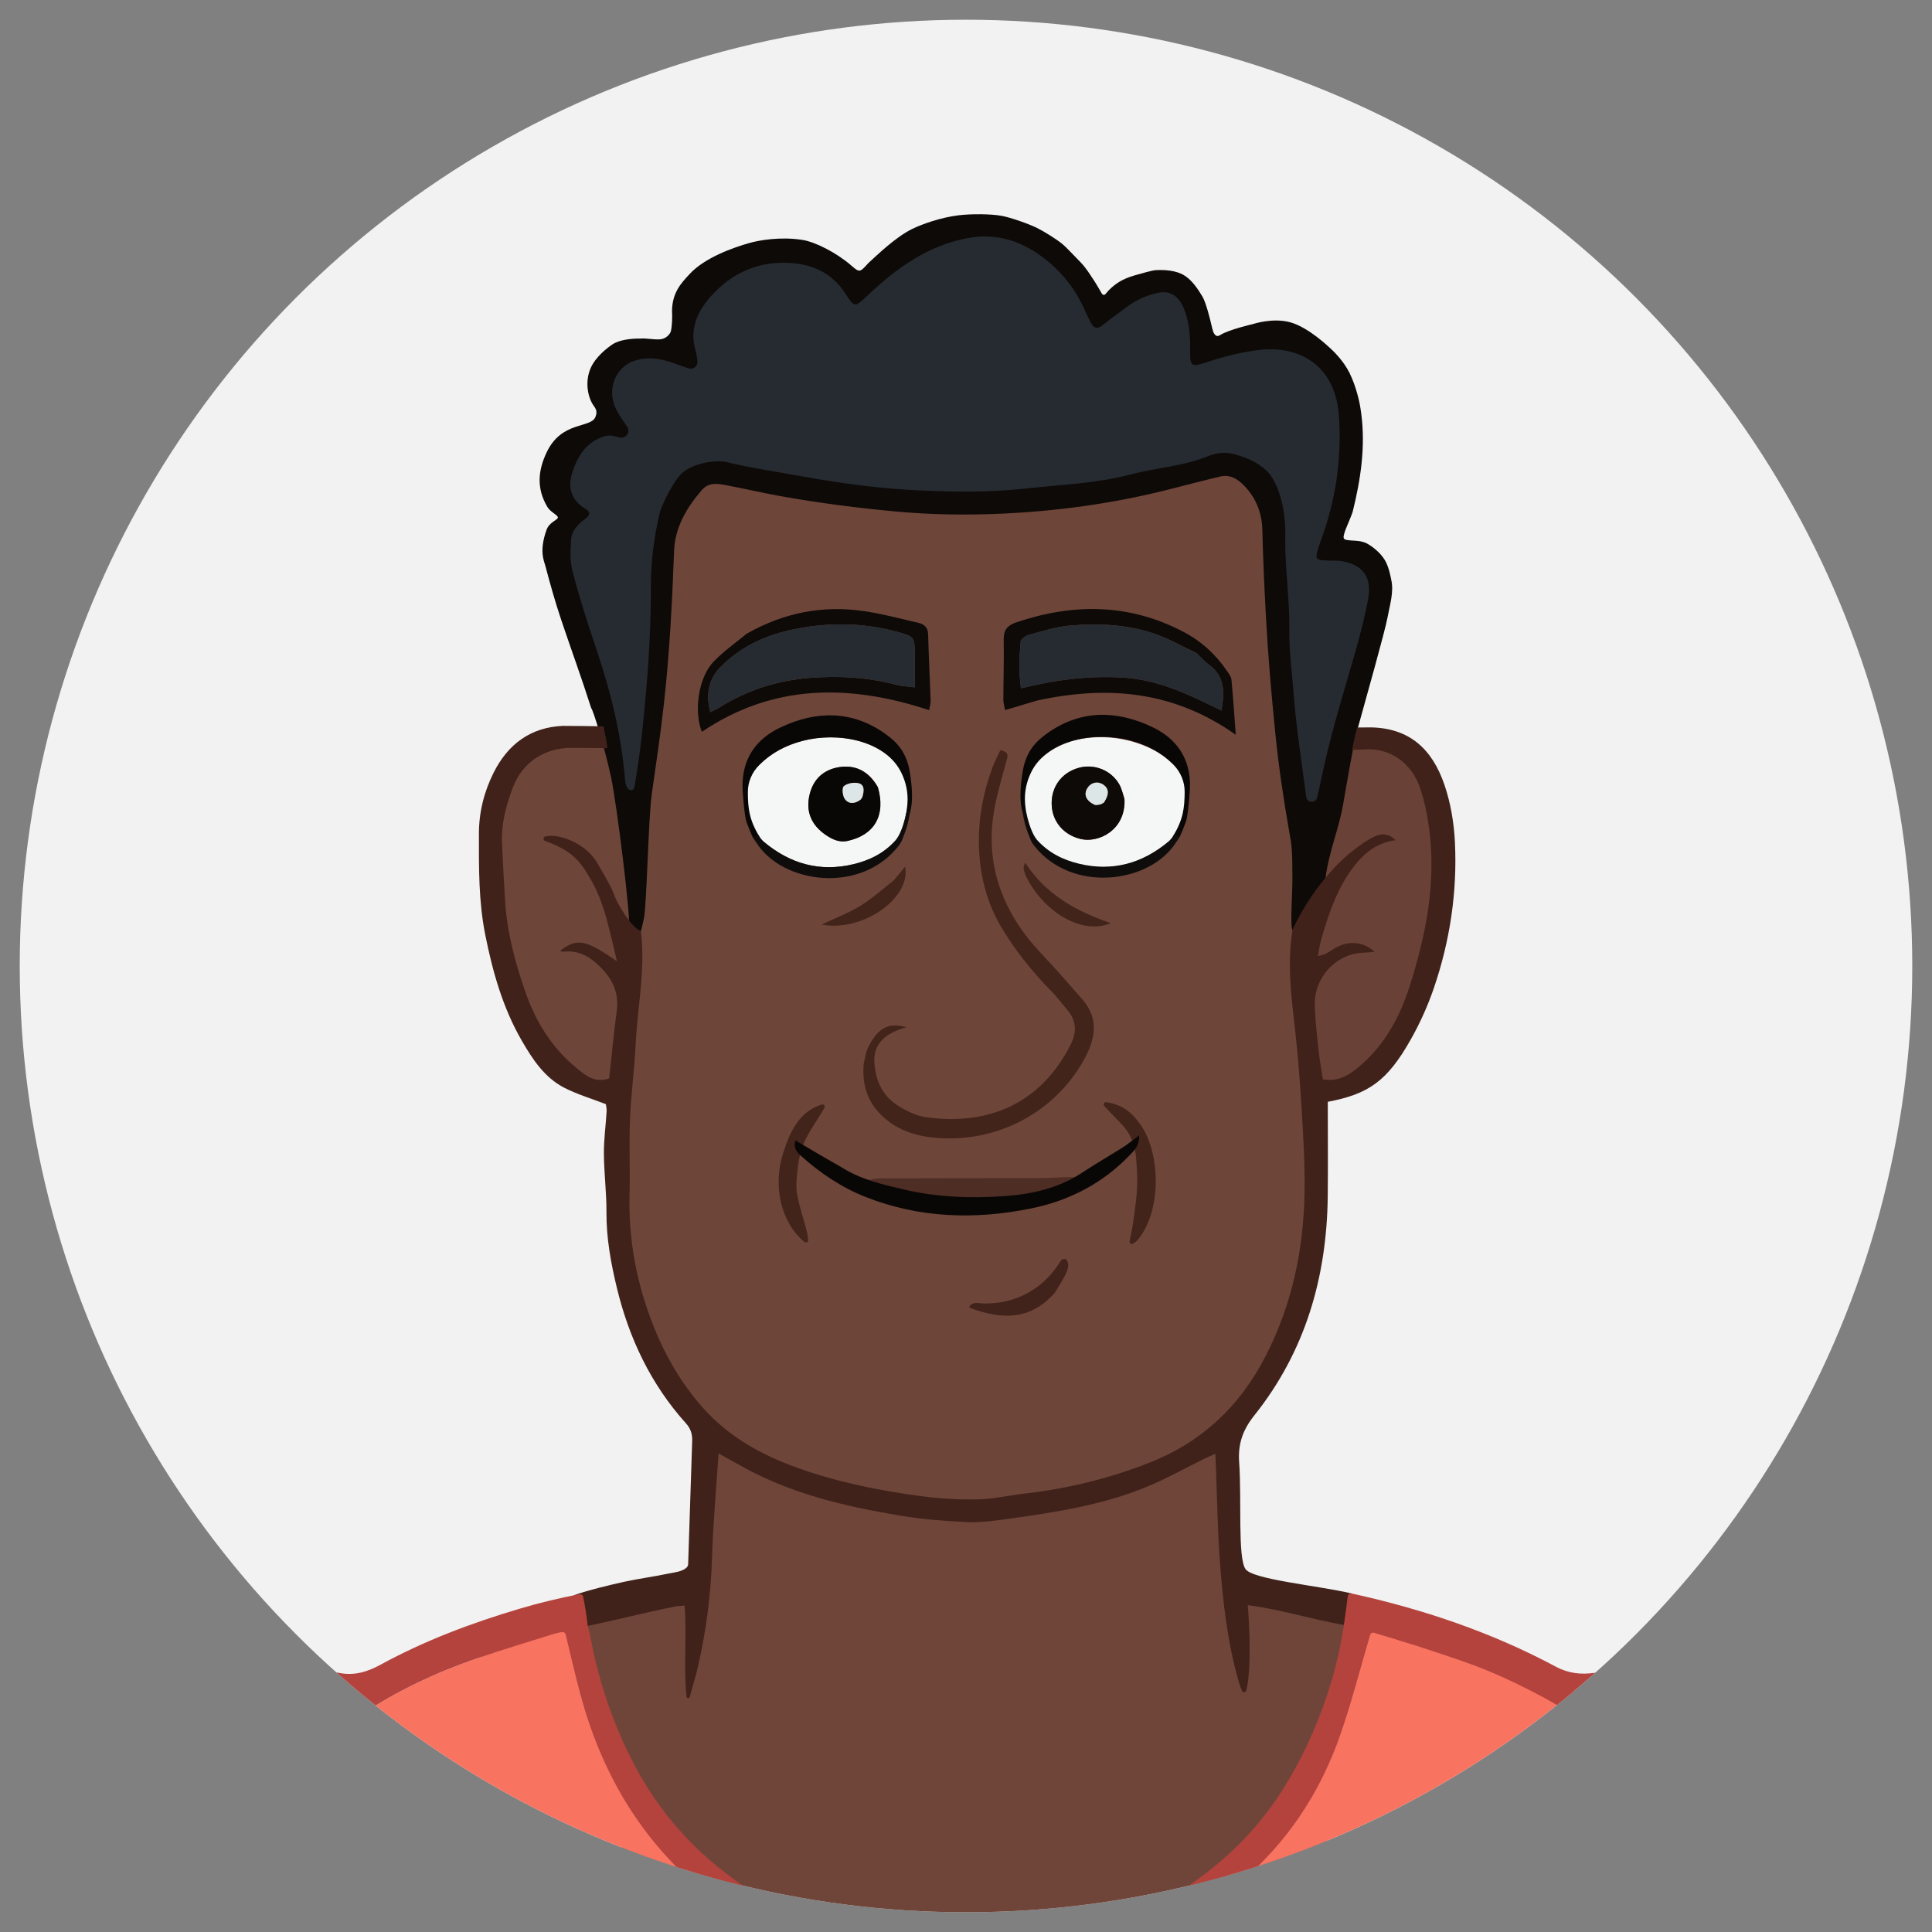 <?xml version="1.0" encoding="utf-8"?>
<!-- Generator: Adobe Illustrator 27.7.0, SVG Export Plug-In . SVG Version: 6.00 Build 0)  -->
<svg version="1.1" id="Layer_1" xmlns="http://www.w3.org/2000/svg" xmlns:xlink="http://www.w3.org/1999/xlink" x="0px" y="0px"
	 viewBox="0 0 140 140" enable-background="new 0 0 140 140" xml:space="preserve">
<rect x="0" y="0" width="140" height="140" fill="#808080" stroke="none"/>
<g>
	<g>
		<defs>
			
				<ellipse id="Ellipse_891_00000111906515897593470950000003860035974219470472_" cx="604.35" cy="-1832.72" rx="536.198" ry="536.198"/>
		</defs>
		<clipPath id="Ellipse_891_00000174592670916402301780000000060516100411146400_">
			<use xlink:href="#Ellipse_891_00000111906515897593470950000003860035974219470472_"  overflow="visible"/>
		</clipPath>
		<g clip-path="url(#Ellipse_891_00000174592670916402301780000000060516100411146400_)">
			<g>
				<path fill="#3F221A" d="M247.839-865.776c0.187,15.488,0.375,30.976,0.522,47.247c-1.091,2.666-2.577,4.431-3.122,6.45
					c-3.033,11.221-5.685,22.547-8.779,33.75c-1.824,6.605-1.433,13.02-0.478,19.707c0.896,6.27,0.594,12.719,0.712,19.091
					c0.349,18.843-1.102,37.555-2.985,56.316c-3.043,30.315-8.808,60.112-14.85,89.899c-6.209,30.607-12.631,61.177-18.299,91.885
					c-4.109,22.264-7.29,44.706-10.609,67.109c-3.361,22.688-6.354,45.417-6.72,68.421c-0.176,11.056-1.03,22.101-1.604,33.15
					c-0.53,10.218-1.03,20.438-1.677,30.648c-0.296,4.669,1.253,8.48,3.783,12.395c8.757,13.551,16,27.745,19.804,43.691
					c5.7,23.892,2.423,46.959-6.746,68.972c-8.413,20.201-18.481,39.756-28.583,59.199c-11.866,22.836-10.668,45.392,0.027,67.886
					c6.189,13.018,13.376,25.558,19.93,38.407c2.006,3.933,3.659,8.094,5.03,12.295c4.725,14.48,0.054,26.79-12.985,34.889
					c-0.448,0.278-0.752,0.786-1.545,1.642c-0.289,6.767-2.441,13.374-6.598,19.595c-3.656,5.472-9.914,7.071-14.139,11.188
					c-4.053,3.95-6.385,9.48-11.596,12.734c-11.697,7.303-22.733,5.635-33.351-1.882c-2.815-1.993-5.369-3.305-8.92-3.641
					c-7.333-0.692-13.622-3.908-19.225-8.931c-11.663-10.456-19.171-23.677-25.5-37.605C49.223,6.472,41.203-16.586,36.672-40.639
					c-2.909-15.439-5.047-31.075-6.522-46.718c-1.323-14.031-1.416-28.189-1.786-42.298c-0.554-21.101,1.828-42.014,5.429-62.728
					c2.317-13.324,5.62-26.519,9.23-39.566c5.272-19.06,12.724-37.388,23.808-53.79c5.58-8.257,5.395-16.615,4.478-25.415
					c-1.315-12.624-3.054-25.204-4.636-37.8c-1.789-14.247-3.391-28.523-5.464-42.729c-2.352-16.117-5.062-32.183-7.754-48.248
					c-2.921-17.438-5.934-34.861-9.025-52.27c-4.781-26.928-9.734-53.825-14.475-80.76c-3.302-18.763-6.666-37.524-9.452-56.367
					c-2.261-15.293-4.003-30.679-5.424-46.075c-1.498-16.232-2.304-32.527-3.499-48.788c-0.323-4.398-1.261-8.763-1.407-13.16
					c-0.945-28.42,3.107-56.168,10.038-83.744c20.848-82.948,41.129-166.039,61.644-249.071c0.398-1.611,0.941-3.186,1.532-5.428
					c3.849,1.21,7.582,3.07,11.331,5.979c-3.749,15.764-7.515,30.48-11.391,45.832c-0.468,1.688-0.907,2.718-1.173,3.792
					c-16.87,68.254-33.617,136.538-50.655,204.75c-4.506,18.039-9.007,35.958-8.233,54.786c0.762,18.543,1.042,37.105,1.737,55.651
					c0.364,9.721,1.108,19.431,1.861,29.131c0.5,6.442,1.188,12.869,2.114,19.264c1.877,12.96,3.883,25.904,5.987,38.83
					c3.638,22.354,7.247,44.714,11.157,67.021c3.865,22.047,8.328,43.99,12.096,66.052c4.837,28.318,9.286,56.702,13.819,85.071
					c3.667,22.952,6.437,45.978,6.481,69.292c0.021,11.056,0.869,22.113,1.412,33.166c0.261,5.322,0.171,10.347-3.442,14.947
					c-2.71,3.45-4.712,7.517-6.674,11.484c-8.761,17.709-15.069,36.315-19.329,55.571c-5.211,23.557-9.002,47.334-8.814,71.595
					c0.071,9.244,0.063,18.489-0.16,27.731c-0.414,17.112,1.381,34.073,3.948,50.909c3.553,23.299,9.411,46.091,18.033,68.082
					c5.868,14.967,11.288,30.222,21.25,43.13c3.695,4.789,7.762,9.568,12.544,13.179c7.904,5.967,17.199,1.132,17.665-8.781
					c0.141-2.993,0.069-6.265-0.976-9c-5.332-13.951-10.937-27.801-16.608-41.62c-2.711-6.606-5.781-13.066-8.752-19.737
					c-2.402,0-4.333,0.041-6.262-0.006C62.996-19.966,53.436-33.852,61.213-51.67C69.975-71.741,74.33-92.02,69.9-113.865
					c-3.749-18.485-5.381-37.207-4.882-56.112c0.456-17.297,5.354-33.269,13.707-48.267c0.79-1.418,2.407-2.375,3.639-3.546
					c0.816,3.071,0.54,5.482-0.063,7.809c-5.623,21.719-11.019,43.401-7.413,66.216c1.981,12.534,2.858,25.24,4.754,37.789
					c2.488,16.465,1.686,32.438-4.896,47.949c-2.486,5.859-4.288,12.01-6.78,17.866c-1.826,4.289-0.377,7.579,2.268,10.664
					c3.718,4.337,8.744,6.209,14.179,5.309c7.66-1.268,15.214-3.314,21.425-8.443c11.334-9.359,19.826-20.317,19.096-36.006
					c-0.282-6.064-0.852-12.159-1.9-18.133c-2.595-14.801,1.552-27.408,12.09-37.804c10.242-10.105,18.281-21.715,23.435-35.008
					c4.908-12.66,8.775-25.749,5.134-39.681c-0.284-1.088,0.332-2.411,0.529-3.625c0.533-0.151,1.067-0.301,1.6-0.452
					c1.277,2.562,3.059,4.996,3.747,7.708c3.358,13.23,3.047,26.292-2.339,39.074c-6.095,14.466-14.4,27.424-25.538,38.528
					c-6.794,6.773-10.754,14.705-10.013,24.553c0.581,7.717,1.879,15.466,1.544,23.143c-0.369,8.461,1.685,15.852,5.893,22.959
					c4.391,7.418,8.78,14.838,12.738,22.496c6.851,13.257,13.537,26.602,20.034,40.035c2.093,4.326,3.289,9.086,4.971,13.864
					c6.843-5.243,9.65-11.486,7.584-18.369c-1.821-6.068-4.243-12.042-7.127-17.685c-5.927-11.6-13.055-22.629-18.399-34.475
					c-10.013-22.193-13.413-45.212-3.616-68.483c4.515-10.723,9.676-21.256,15.479-31.336c9.196-15.974,16.572-32.678,21.45-50.373
					c4.453-16.15,5.412-32.638,1.105-49.069c-3.18-12.131-8.32-23.402-14.634-34.285c-9.907-17.076-21.608-32.174-39.782-41.169
					c-0.471-0.233-0.577-1.205-0.975-2.109c13.526,1.038,22.729,9.795,34.08,17.802c-0.781-5.301-1.852-9.025-1.79-12.729
					c0.407-24.108,0.417-48.249,1.852-72.303c1-16.772,3.75-33.469,6.281-50.114c3.403-22.388,6.957-44.768,11.15-67.018
					c6.552-34.773,13.9-69.396,20.5-104.16c3.347-17.63,6.054-35.393,8.567-53.165c1.971-13.934,3.947-27.94,4.57-41.974
					c0.787-17.739,0.418-35.542,0.116-53.311c-0.13-7.649-0.77-15.283-1.943-22.842c-3.174-20.461-8.484-40.28-19.226-58.27
					c-0.858-1.437-0.958-3.326-1.41-5.006c2.963,0.14,5.242,0.901,6.235,2.474c5.158,8.177,10.295,16.397,14.822,24.931
					c2.873,5.415,4.667,11.401,7.447,18.392c5.497-21.674,10.559-41.793,15.774-61.873
					C245.374-863.067,246.856-864.357,247.839-865.776 M136.994,14.535c-7.819-14.788-15.637-29.575-23.735-44.891
					c-5.452,3.186-9.919,5.797-14.925,8.722c1.447,3.062,2.719,5.776,4.011,8.48c5.965,12.475,12.142,24.854,17.813,37.46
					c2.596,5.772,4.918,11.853,6.092,18.036c1.914,10.074,0.668,19.816-7.853,27.532c7.068,6.348,13.925,6.592,21.362,3.243
					c6.338-2.854,8.718-7.794,8.799-14.595c0.104-8.659-0.438-17.107-3.846-25.198C142.248,27.471,139.927,21.556,136.994,14.535
					 M126.963-23.986c2.239,4.133,4.532,8.238,6.709,12.404c9.722,18.609,20.32,36.855,24.19,57.912
					c0.424,2.306,0.955,4.593,1.571,7.529c6.399-3.586,8.305-8.859,8.855-14.725c0.742-7.912-1.187-15.543-4.523-22.528
					c-7.86-16.459-16.195-32.693-24.506-48.933c-2.862-5.593-6.222-10.931-9.42-16.5c-9.796,9.587-9.966,10.447-4.545,21.486
					C125.66-26.597,126.052-25.864,126.963-23.986z"/>
				<path fill="#6F4539" d="M247.932-866.494c-1.076,2.137-2.558,3.427-2.965,4.995c-5.215,20.079-10.276,40.198-15.774,61.873
					c-2.779-6.991-4.574-12.977-7.447-18.392c-4.527-8.533-9.664-16.754-14.822-24.931c-0.992-1.573-3.272-2.335-6.235-2.474
					c0.452,1.679,0.552,3.569,1.41,5.006c10.743,17.99,16.053,37.809,19.226,58.27c1.173,7.56,1.813,15.193,1.943,22.842
					c0.302,17.768,0.672,35.572-0.116,53.311c-0.623,14.034-2.599,28.04-4.57,41.974c-2.514,17.771-5.22,35.535-8.567,53.165
					c-6.6,34.764-13.948,69.387-20.5,104.16c-4.193,22.251-7.747,44.63-11.15,67.018c-2.53,16.645-5.28,33.342-6.281,50.114
					c-1.435,24.054-1.445,48.195-1.852,72.303c-0.062,3.705,1.009,7.428,1.79,12.729c-10.818-7.632-19.685-15.944-32.203-17.606
					c-0.991-0.132-1.756,1.073-1.063,1.793c0.049,0.051,0.102,0.091,0.161,0.12c18.174,8.994,29.875,24.093,39.782,41.169
					c6.314,10.883,11.453,22.154,14.634,34.285c4.308,16.431,3.348,32.918-1.105,49.069c-4.879,17.695-12.255,34.399-21.45,50.373
					c-5.803,10.081-10.964,20.613-15.479,31.336c-9.797,23.27-6.397,46.289,3.616,68.483c5.344,11.846,12.472,22.875,18.399,34.475
					c2.884,5.644,5.306,11.618,7.127,17.685c2.066,6.883-0.741,13.126-7.584,18.369c-1.683-4.778-2.879-9.538-4.971-13.864
					c-6.498-13.432-13.184-26.778-20.034-40.035c-3.958-7.658-8.347-15.078-12.738-22.496c-4.207-7.107-6.262-14.498-5.893-22.959
					c0.335-7.677-0.963-15.426-1.544-23.143c-0.741-9.848,3.219-17.78,10.013-24.553c11.138-11.104,19.443-24.062,25.538-38.528
					c5.386-12.782,5.697-25.844,2.339-39.074c-0.688-2.712-2.469-5.146-3.747-7.708c-0.533,0.151-1.067,0.301-1.6,0.452
					c-0.198,1.214-0.813,2.537-0.529,3.625c3.64,13.933-0.226,27.021-5.134,39.681c-5.154,13.293-13.193,24.903-23.435,35.008
					c-10.538,10.397-14.685,23.004-12.09,37.804c1.047,5.974,1.618,12.07,1.9,18.133c0.73,15.689-7.763,26.646-19.096,36.006
					c-6.211,5.129-13.764,7.175-21.425,8.443c-5.436,0.899-10.462-0.972-14.179-5.309c-2.644-3.085-4.093-6.374-2.268-10.664
					c2.493-5.856,4.294-12.007,6.78-17.866c6.582-15.51,7.384-31.484,4.896-47.949c-1.897-12.549-2.774-25.256-4.754-37.789
					c-3.605-22.815,1.791-44.497,7.413-66.216c0.603-2.327,0.879-4.739,0.063-7.809c-1.233,1.171-2.85,2.128-3.639,3.546
					c-8.353,14.998-13.25,30.97-13.707,48.267c-0.499,18.905,1.133,37.627,4.882,56.112c4.43,21.845,0.075,42.124-8.687,62.195
					c-7.778,17.818,1.783,31.703,21.139,32.177c1.929,0.047,3.86,0.006,6.262,0.006c2.972,6.671,6.041,13.13,8.752,19.737
					c5.671,13.819,11.276,27.668,16.608,41.62c1.045,2.735,1.117,6.007,0.976,9c-0.466,9.913-9.761,14.748-17.665,8.781
					c-4.783-3.61-8.849-8.39-12.544-13.179c-9.962-12.909-15.382-28.163-21.25-43.13c-8.622-21.991-14.48-44.783-18.033-68.082
					c-2.567-16.836-4.362-33.796-3.948-50.909c0.224-9.242,0.232-18.486,0.16-27.731c-0.188-24.261,3.603-48.038,8.814-71.595
					c4.26-19.257,10.568-37.862,19.329-55.571c1.963-3.967,3.964-8.034,6.674-11.484c3.613-4.6,3.703-9.625,3.442-14.947
					c-0.543-11.053-1.391-22.109-1.412-33.166c-0.044-23.314-2.813-46.341-6.481-69.292c-4.533-28.369-8.982-56.754-13.819-85.071
					c-3.768-22.062-8.231-44.005-12.096-66.052c-3.911-22.307-7.519-44.667-11.157-67.021c-2.104-12.926-4.11-25.869-5.987-38.83
					c-0.926-6.395-1.614-12.822-2.114-19.264c-0.753-9.7-1.497-19.41-1.861-29.131c-0.695-18.546-0.975-37.108-1.737-55.651
					c-0.774-18.828,3.727-36.747,8.233-54.786c17.038-68.212,33.786-136.496,50.655-204.75c0.265-1.073,0.704-2.104,1.788-3.789
					c6.592,2.236,13.073,4.288,18.201,8.141c12.189,9.159,26.767,12.81,40.3,18.832c4.218,1.877,8.841,3.008,13.39,3.939
					c9.418,1.928,18.988,3.153,28.348,5.309c8.373,1.928,16.686,3.576,25.322,3.147c1.915-0.095,4.077-0.301,5.737,0.428
					c9.548,4.192,19.573,2.607,29.454,2.806c0.1,1.652,0.262,3.302,0.292,4.955c0.612,33.348,1.182,66.696,1.856,100.043
					C246.901-873.184,247.615-870.201,247.932-866.494z"/>
				<path fill="#6D4438" d="M137.268,15.101c2.659,6.455,4.98,12.37,7.445,18.224c3.408,8.092,3.95,16.54,3.846,25.198
					c-0.082,6.801-2.461,11.741-8.799,14.595c-7.437,3.349-14.294,3.105-21.362-3.243c8.521-7.716,9.767-17.457,7.853-27.532
					c-1.175-6.183-3.496-12.264-6.092-18.036c-5.671-12.607-11.848-24.986-17.813-37.46c-1.293-2.704-2.564-5.419-4.011-8.48
					c5.006-2.926,9.473-5.536,14.925-8.722C121.357-15.04,129.176-0.253,137.268,15.101z"/>
				<path fill="#6D4438" d="M126.698-24.556c-0.645-1.308-1.038-2.041-1.404-2.786c-5.421-11.039-5.252-11.899,4.545-21.486
					c3.198,5.569,6.558,10.907,9.42,16.5c8.311,16.239,16.646,32.474,24.506,48.933c3.336,6.985,5.264,14.616,4.523,22.528
					c-0.55,5.866-2.456,11.139-8.855,14.725c-0.616-2.936-1.147-5.223-1.571-7.529c-3.871-21.057-14.468-39.303-24.19-57.912
					C131.495-15.749,129.202-19.853,126.698-24.556z"/>
			</g>
		</g>
	</g>
</g>
<g>
	<g>
		<defs>
			<ellipse id="Ellipse_891_00000019648901760696959190000004458894084154580151_" cx="225.36" cy="70" rx="68.57" ry="68.57"/>
		</defs>
		<clipPath id="Ellipse_891_00000148641769223629705850000003307374802318391170_">
			<use xlink:href="#Ellipse_891_00000019648901760696959190000004458894084154580151_"  overflow="visible"/>
		</clipPath>
		<g clip-path="url(#Ellipse_891_00000148641769223629705850000003307374802318391170_)">
			<g>
				<path fill="#B4433D" d="M180.816,280.939c-0.759-0.215-1.518-0.429-2.372-0.637c-3.445-1.025-6.796-2.065-10.14-3.557
					c-0.099-0.044-0.156-0.15-0.138-0.257c0.202-1.238,0.405-2.457,0.599-3.678c0.643-4.046,1.352-8.082,1.905-12.14
					c0.559-4.096,0.985-8.21,1.423-12.322c0.178-1.67,0.257-3.351,0.339-5.029c0.169-3.439,0.379-6.877,0.442-10.318
					c0.07-3.82,0.009-7.643-0.024-11.464c-0.01-1.145-0.114-2.29-0.186-3.664c-0.038-2.519-0.066-4.809-0.08-7.205
					c0-0.007,0-0.015-0.001-0.022c-0.047-0.544-0.152-0.983-0.161-1.423c-0.1-4.938-0.184-9.876-0.275-14.814
					c-0.004-0.245-0.028-0.489-0.031-0.845c-0.082-2.317-0.176-4.529-0.27-6.735c-0.005-0.114-0.091-0.208-0.203-0.225
					c-1.857-0.275-3.612-0.514-5.36-0.802c-5.116-0.845-10.028-2.344-14.699-4.614c-0.508-0.247-1.053-0.419-1.63-0.691
					c-0.006-0.003-0.012-0.006-0.018-0.009c-0.595-0.337-1.14-0.61-1.685-0.881c-0.01-0.005-0.019-0.01-0.028-0.017
					c-2.43-1.668-4.863-3.331-7.286-5.009c-0.39-0.27-0.745-0.593-1.149-0.931c-0.084-0.07-0.11-0.188-0.063-0.286
					c0.133-0.275,0.252-0.551,0.422-0.79c3.668-5.127,6.076-10.874,8.212-16.748c2.454-6.748,4.81-13.532,7.302-20.266
					c1.212-3.274,2.702-6.442,4.698-9.329c3.014-4.359,6.99-7.363,12.276-8.399c1.809-0.355,3.644-0.579,5.493-0.208
					c1.129,0.227,2.108-0.051,3.146-0.619c3.323-1.816,6.863-3.143,10.491-4.22c1.454-0.432,3.154-0.848,4.703-1.144
					c0.126-0.024,0.251,0.057,0.278,0.183c0.16,0.739,0.027,1.468,0.119,2.217c0.001,0.007,0.002,0.014,0.003,0.021
					c0.059,0.29,0.133,0.482,0.169,0.68c0.631,3.454,1.731,6.744,3.37,9.856c2.326,4.416,5.756,7.778,10.041,10.224
					c5.737,3.275,11.934,4.365,18.504,3.626c4.059-0.457,7.86-1.602,11.379-3.656c3.597-2.099,6.643-4.819,8.873-8.358
					c0.892-1.416,1.683-2.918,2.337-4.458c1.09-2.569,1.904-5.236,2.304-8.114c0.106-0.725,0.192-1.375,0.275-2.017
					c0.018-0.138-0.038-0.266,0.099-0.236c5.352,1.177,10.702,2.944,15.541,5.534c0.993,0.531,1.929,0.621,2.951,0.477
					c3.356-0.472,6.535,0.157,9.578,1.553c4.32,1.984,7.327,5.319,9.6,9.408c2.324,4.181,4.017,8.632,5.625,13.115
					c1.995,5.564,3.886,11.166,5.902,16.722c1.474,4.062,3.401,7.923,5.544,11.673c0.406,0.711,0.914,1.364,1.366,2.05
					c0.253,0.384,0.493,0.776,0.756,1.198c0.063,0.102,0.042,0.236-0.051,0.312c-2.667,2.17-5.388,4.096-8.415,5.852
					c-0.645,0.331-1.145,0.592-1.725,0.885c-6.829,3.592-14.093,5.379-21.638,6.177c-0.102,0.011-0.186,0.085-0.208,0.185
					c-0.488,2.284-0.192,4.497-0.275,6.801c-0.084,1.831-0.19,3.545-0.233,5.261c-0.099,3.971-0.168,7.942-0.255,12.028
					c-0.078,1.626-0.154,3.137-0.218,4.649c-0.014,0.325,0.031,0.653,0.034,0.98c0.004,0.479-0.007,0.958-0.012,1.437
					c-0.869,19.679,0.842,39.156,4.63,58.531c0.021,0.107-0.034,0.216-0.133,0.262c-3.247,1.502-6.632,2.533-10.098,3.597
					c-0.005,0.002-0.01,0.003-0.015,0.004c-0.799,0.189-1.511,0.36-2.399,0.595c-0.542,0.125-0.913,0.159-1.27,0.249
					c-8.137,2.055-16.391,3.422-24.751,4.12c-4.417,0.369-8.841,0.738-13.269,0.875c-4.063,0.125-8.135-0.054-12.203-0.113
					c-5.591-0.081-11.159-0.508-16.693-1.278c-4.428-0.616-8.843-1.342-13.246-2.119
					C186.014,282.165,183.423,281.509,180.816,280.939 M171.385,166.3c-0.001-0.658,0.011-1.316-0.006-1.974
					c-0.06-2.379-0.147-4.758-0.179-7.137c-0.005-0.348,0.161-0.697,0.279-1.047c0.031-0.091,0.116-0.153,0.212-0.158
					c0.001,0,0.002,0,0.003,0c0.095-0.005,0.182,0.048,0.225,0.133c0.171,0.332,0.39,0.657,0.437,1.006
					c0.285,2.11,0.569,4.222,0.749,6.343c0.222,2.613,0.37,5.234,0.496,7.854c0.12,2.5,0.198,5.004,0.249,7.507
					c0.107,5.34,0.187,10.68,0.272,16.021c0.018,1.151-0.012,2.304,0.029,3.454c0.043,1.187,0.138,2.373,0.224,3.558
					c0.154,2.121,0.35,4.24,0.469,6.364c0.119,2.13,0.17,4.264,0.242,6.396c0.092,2.707,0.258,5.415,0.248,8.122
					c-0.019,5.546-0.117,11.091-0.219,16.636c-0.037,2.007-0.164,4.013-0.275,6.017c-0.055,0.999-0.134,1.997-0.242,2.992
					c-0.304,2.792-0.628,5.583-0.953,8.373c-0.261,2.237-0.476,4.481-0.815,6.706c-0.555,3.642-1.179,7.274-1.812,10.904
					c-0.097,0.557,0.03,0.871,0.533,1.06c0.384,0.144,0.77,0.286,1.157,0.423c4.571,1.619,9.213,3.002,13.97,3.947
					c4.016,0.798,8.041,1.575,12.088,2.183c3.276,0.492,6.589,0.756,9.892,1.055c3.1,0.281,6.205,0.615,9.312,0.679
					c6.532,0.134,13.068,0.137,19.597-0.217c0.123-0.007,0.246-0.014,0.369-0.026c2.404-0.229,4.81-0.452,7.213-0.691
					c1.752-0.174,3.513-0.303,5.252-0.568c3.277-0.5,6.544-1.072,9.811-1.638c5.914-1.024,11.697-2.558,17.367-4.521
					c0.679-0.235,1.335-0.536,2.046-0.833c0.094-0.039,0.152-0.134,0.146-0.236c-0.028-0.431-0.036-0.828-0.1-1.215
					c-0.199-1.212-0.463-2.414-0.639-3.629c-0.608-4.213-1.227-8.426-1.77-12.648c-0.449-3.491-0.836-6.991-1.179-10.494
					c-0.232-2.364-0.37-4.739-0.493-7.112c-0.123-2.377-0.245-4.757-0.243-7.136c0.003-3.325,0.108-6.65,0.195-9.974
					c0.059-2.256,0.165-4.511,0.243-6.766c0.087-2.502,0.166-5.004,0.249-7.506c0.082-2.502,0.171-5.003,0.245-7.505
					c0.089-3.037,0.171-6.074,0.247-9.111c0.087-3.489,0.115-6.981,0.262-10.468c0.118-2.807-0.095-5.598,0.388-8.432
					c0.554-3.252,0.379-6.622,0.62-9.934c0.151-2.08,0.477-4.148,0.745-6.218c0.039-0.3,0.096-0.636,0.53-0.76
					c0.133-0.038,0.269,0.054,0.292,0.191c0.064,0.378,0.144,0.758,0.146,1.138c0.012,3.041,0,6.083-0.017,9.338
					c0,0.004,0,0.008,0,0.013c-0.341,5.655-0.527,11.313-0.473,16.945c0.001,0.101,0.067,0.191,0.163,0.224
					c0.928,0.321,1.715-0.004,2.502-0.112c1.006-0.138,2.004-0.331,3.205-0.504c2.986-0.575,5.916-1.347,8.785-2.364
					c4.887-1.733,9.299-4.321,13.446-7.393c0.631-0.468,0.621-0.591,0.21-1.327c-0.922-1.649-1.893-3.273-2.743-4.959
					c-2.112-4.186-3.794-8.553-5.346-12.974c-2.027-5.772-4.049-11.547-6.189-17.277c-1.265-3.386-2.775-6.676-4.866-9.662
					c-3.167-4.52-7.486-7.019-12.996-7.426c-0.319-0.024-0.644,0.042-1.027,0.101c-0.167,0.026-0.255,0.216-0.166,0.36
					c0.836,1.352,2.138,2.22,2.682,3.611c0.079,0.203-0.128,0.4-0.324,0.304c-1.241-0.609-2.185-1.64-3.345-2.342
					c-1.369-0.829-2.714-1.704-4.12-2.466c-1.37-0.742-2.777-1.428-4.216-2.022c-1.478-0.611-3.007-1.103-4.527-1.606
					c-1.378-0.456-2.772-0.867-4.055-1.261c-0.127-0.039-0.26,0.034-0.297,0.161c-0.77,2.628-1.41,5.136-2.262,7.57
					c-1.135,3.242-2.821,6.214-5.144,8.767c-2.851,3.134-6.193,5.594-10.094,7.322c-3.931,1.742-8.047,2.513-12.3,2.663
					c-2.425,0.085-4.821-0.248-7.205-0.697c-5.131-0.966-9.634-3.236-13.577-6.607c-4.512-3.857-7.341-8.784-8.88-14.478
					c-0.405-1.5-0.749-3.016-1.131-4.58c-0.03-0.123-0.152-0.202-0.277-0.177c-0.213,0.042-0.418,0.079-0.615,0.141
					c-1.958,0.617-3.928,1.201-5.866,1.874c-3.076,1.068-6.01,2.448-8.719,4.271c-1.532,1.031-3.047,2.086-4.57,3.13
					c-0.288,0.197-0.554,0.455-1.017,0.478c-0.178,0.009-0.305-0.174-0.232-0.335c0.704-1.542,2.241-2.331,3.074-3.641
					c0.058-0.092,0.045-0.215-0.034-0.29c-0.425-0.409-0.938-0.249-1.396-0.241c-0.364,0.006-0.724,0.153-1.09,0.179
					c-3.884,0.277-7.07,2.065-9.768,4.72c-1.699,1.671-3.009,3.676-4.099,5.816c-2.111,4.147-3.747,8.489-5.31,12.859
					c-1.797,5.027-3.497,10.089-5.319,15.106c-1.714,4.719-3.841,9.251-6.484,13.532c-0.138,0.224-0.245,0.466-0.375,0.739
					c-0.049,0.103-0.016,0.228,0.076,0.295c0.549,0.396,1.062,0.762,1.57,1.135c2.357,1.73,4.843,3.26,7.458,4.552
					c2.838,1.402,5.804,2.512,8.864,3.332c1.618,0.434,3.27,0.741,5.102,1.147c1.792,0.325,3.575,0.751,5.54,0.634
					c0.128-0.008,0.226-0.118,0.222-0.246C171.747,177.909,171.559,172.214,171.385,166.3z"/>
			</g>
		</g>
	</g>
</g>
<g>
	
		<ellipse id="Ellipse_891_00000132770875941024447040000013412340107145561759_" fill="#F2F2F2" cx="70" cy="70" rx="68.57" ry="68.57"/>
	<g>
		<defs>
			<ellipse id="Ellipse_891_00000055675795664072550570000005163871146407083650_" cx="70" cy="70" rx="68.57" ry="68.57"/>
		</defs>
		<clipPath id="Ellipse_891_00000030471150807144848990000009427393160975535779_">
			<use xlink:href="#Ellipse_891_00000055675795664072550570000005163871146407083650_"  overflow="visible"/>
		</clipPath>
		<g clip-path="url(#Ellipse_891_00000030471150807144848990000009427393160975535779_)">
			<path fill="#6A4136" d="M97.443,53.428c2.342-0.306,5.201,0.687,5.876,2.568c0.354,0.987,0.844,2.989,0.979,4.033
				c0.508,3.907-0.206,7.71-1.383,11.407c-0.69,2.169-1.969,5.035-3.71,6.568c-0.773,0.681-3.461,1.325-4.644,1.117
				c-0.11-0.718-0.33-1.977-0.403-2.672c-0.116-1.095-1.181-1.09-1.21-2.189c-0.053-1.981,0.631-8.776,1.786-10.313
				C95.478,62.959,96.866,56.222,97.443,53.428z"/>
			<polygon fill="#6E4539" points="48.505,53.727 41.671,53.727 38.165,54.366 35.729,58.101 35.967,63.599 36.561,69.415 
				38.403,74.169 40.186,76.843 42.741,78.685 47.019,79.12 47.792,62.835 			"/>
			<path fill="#6F4539" d="M89.193,102.011c0.089,2.123,0.009,8.969,0.168,11.087c0.223,2.977,6.687,3.126,9.015,3.64
				c4.103,1.525,6.599,4.054,5.55,6.525c-0.629,1.482-4.975,5.523-5.833,6.886c-2.146,3.405-5.311,9.778-8.772,11.798
				c-3.385,1.976-6.62,4.78-10.526,5.219c-6.321,0.711-18.954-0.271-24.473-3.421c-4.123-2.353-12.419-13.299-13.026-16.622
				c-2.061-4.824-0.298-9.45-0.356-9.735c2.115-0.521,7.273-2.132,9.392-2.554c0.185-0.037,1.284-10.177,1.456-12.823
				C52.31,102.3,89.036,102.023,89.193,102.011z"/>
			<path fill="#6E4539" d="M94.678,73.561c0.236,2.032,0.474,4.426,0.598,6.469c0.124,2.046,0.035,6,0,8.047
				c-0.071,4.146-1.411,7.353-3.328,11.088c-1.87,3.644-4.638,6.245-8.443,7.736c-2.913,1.142-5.928,1.883-9.04,2.232
				c-1.133,0.127-2.259,0.398-3.392,0.42c-1.374,0.027-2.763-0.057-4.126-0.239c-3.009-0.403-5.979-0.999-8.855-2.021
				c-2.646-0.941-6.171-2.876-8.063-5.007c-1.568-1.767-2.734-3.782-3.593-5.957c-1.198-3.036-1.807-6.197-1.718-9.483
				c0.049-1.818-0.042-3.641,0.033-5.457c0.076-1.846,0.327-3.685,0.416-5.531c0.129-2.675,0.578-5.321,0.324-8.129
				c0.586-1.277,0.42-2.797,0.421-4.003c0.002-1.696,0.677-3.393,0.696-5.088c0.035-3.238,0.05-6.483,0.268-9.712
				c0.21-3.104-0.141-7.661,0.7-10.682c0.115-0.412,0.929-3.343,3.741-4.152c2.489,0.843,26.014,3.294,37.669-1.265
				c0.105-0.041,3.364,3.816,3.639,3.767c0.133,0.85,0.896,5.916,0.932,6.755c0.184,4.299,0.388,8.6,0.453,12.902
				c0.043,2.841,1.895,6.508,1.804,9.351c-0.025,0.787-0.502,1.942-0.539,2.83C95.276,68.431,94.414,71.291,94.678,73.561z"/>
			<path fill="#0D0A08" d="M75.136,50.768c-0.806,0.235-1.517,0.449-2.304,0.687c-0.053-0.298-0.125-0.516-0.125-0.734
				c0.004-1.464,0.05-2.928,0.025-4.39c-0.011-0.669,0.272-1.014,0.873-1.219c4.151-1.413,8.22-1.394,12.171,0.683
				c1.283,0.674,2.324,1.631,3.138,2.829c0.132,0.194,0.3,0.409,0.321,0.626c0.12,1.241,0.199,2.486,0.313,3.993
				C85.029,50.051,80.248,49.654,75.136,50.768 M86.689,47.319c-1.03-0.48-2.027-1.062-3.099-1.418
				c-1.966-0.655-4.028-0.743-6.076-0.567c-1.006,0.086-1.996,0.41-2.979,0.676c-0.228,0.061-0.558,0.309-0.575,0.494
				c-0.097,1.077-0.148,2.162,0.025,3.372c2.575-0.635,5.025-0.936,7.509-0.767c2.509,0.17,4.739,1.254,7.017,2.381
				c0.245-1.386,0.231-2.511-0.92-3.328C87.305,47.959,87.077,47.673,86.689,47.319z"/>
			<path fill="#0D0A08" d="M54.112,45.919c2.709-1.535,5.535-2.076,8.521-1.631c1.32,0.197,2.619,0.543,3.921,0.847
				c0.403,0.094,0.687,0.322,0.701,0.821c0.044,1.617,0.127,3.234,0.183,4.851c0.006,0.183-0.062,0.37-0.114,0.651
				c-5.755-1.895-11.292-1.922-16.467,1.574c-0.592-1.524-0.241-3.943,0.846-5.079C52.405,47.218,53.255,46.623,54.112,45.919
				 M52.401,48.152c-1.027,0.928-1.293,2.056-0.93,3.454c0.277-0.143,0.489-0.234,0.682-0.355c1.977-1.234,4.15-1.933,6.448-2.121
				c2.122-0.173,4.251-0.064,6.335,0.49c0.39,0.104,0.805,0.115,1.353,0.188c0-0.907,0.004-1.649-0.001-2.39
				c-0.008-1.259-0.048-1.295-1.23-1.62c-2.48-0.682-4.994-0.713-7.487-0.204C55.709,45.974,53.944,46.675,52.401,48.152z"/>
			<path fill="#42231B" d="M76.455,93.658c-1.799,2.055-3.887,1.965-6.161,1.121c-0.053-0.02-0.071-0.086-0.036-0.13
				c0.282-0.354,0.676-0.203,0.991-0.196c0.964,0.021,1.883-0.141,2.764-0.532c1.231-0.547,2.159-1.432,2.862-2.568l0.002-0.004
				c0.12-0.193,0.41-0.156,0.481,0.06C77.518,91.891,77.323,92.236,76.455,93.658z"/>
			<path fill="#090706" d="M91.221,29.159c-0.104-0.028-0.203-0.06-0.302-0.092c0.084-0.006,0.168-0.011,0.283,0.03
				C91.233,29.144,91.225,29.154,91.221,29.159z"/>
			<path fill="#262B31" d="M86.756,47.372c0.322,0.301,0.55,0.586,0.836,0.789c1.15,0.816,1.165,1.942,0.92,3.328
				c-2.279-1.127-4.509-2.211-7.017-2.381c-2.484-0.169-4.934,0.133-7.509,0.767c-0.173-1.21-0.122-2.296-0.025-3.372
				c0.017-0.186,0.347-0.433,0.575-0.494c0.984-0.265,1.973-0.59,2.979-0.676c2.048-0.175,4.11-0.088,6.076,0.567
				C84.662,46.257,85.658,46.839,86.756,47.372z"/>
			<path fill="#262B31" d="M52.463,48.09c1.481-1.415,3.246-2.117,5.108-2.497c2.493-0.508,5.007-0.478,7.487,0.204
				c1.181,0.325,1.221,0.361,1.23,1.62c0.005,0.742,0.001,1.483,0.001,2.39c-0.548-0.073-0.963-0.084-1.353-0.188
				c-2.083-0.554-4.213-0.663-6.335-0.49c-2.298,0.187-4.471,0.887-6.448,2.121c-0.193,0.12-0.404,0.212-0.682,0.355
				C51.108,50.208,51.375,49.08,52.463,48.09z"/>
			<path fill="#F5F7F7" d="M54.738,60.484c-0.725-1.133-0.58-2.369-0.558-3.644c0.064-0.268,0.052-0.489,0.154-0.626
				c0.964-1.298,2.241-2.11,3.812-2.525c2.621-0.693,6.115-0.067,7.473,2.623c0.497,1.416,0.022,2.676-0.277,4.014
				c-0.872,1.317-2.107,1.964-3.504,2.299c-2.431,0.583-4.584-0.027-6.49-1.624 M63.584,56.982c-0.62-1.069-1.558-1.58-2.77-1.391
				c-1.102,0.172-1.861,0.836-2.139,1.952c-0.309,1.243,0.101,2.228,1.145,2.948c0.479,0.33,0.997,0.578,1.603,0.445
				C63.364,60.508,64.203,59.084,63.584,56.982z"/>
			<g>
				<path fill="#090706" d="M65.663,59.079c-0.007-0.013-0.004-0.062-0.001-0.095c0.023-0.312,0.369-1.489-0.33-2.952
					c-1.168-2.448-4.698-3-7.186-2.343c-1.236,0.327-2.239,0.862-3.12,1.737c-0.537,0.532-0.843,1.255-0.835,2.011
					c0.012,1.106,0.09,1.967,0.834,3.174c-0.013,0.014-0.343,0.2-0.434,0.129c-0.07-0.055-0.507-1.169-0.537-1.311
					c-0.165-0.781-0.246-2.251-0.246-2.251c-0.081-2.245,1.037-3.664,2.769-4.477c2.591-1.216,5.191-1.24,7.607,0.498
					c0.852,0.613,1.531,1.343,1.762,2.842c0.353,2.285-0.053,2.955-0.111,3.111C65.761,59.177,65.694,59.136,65.663,59.079z"/>
				<path fill="#0F0D0C" d="M54.591,60.738c0.234-0.25,0.303-0.343,0.434-0.129c0.073,0.12,0.229,0.312,0.324,0.391
					c1.906,1.597,4.059,2.207,6.49,1.624c1.172-0.281,2.197-0.784,3.039-1.714c0.162-0.179,0.525-0.718,0.796-2.018
					c0.047-0.03,0.299-0.195,0.278-0.049c-0.023,0.154-0.095,0.495-0.138,0.69c-0.118,0.537-0.357,1.107-0.425,1.285
					c-0.059,0.157-0.156,0.325-0.274,0.477c-2.73,3.502-8.376,2.762-10.277-0.19C54.772,61.007,54.699,60.914,54.591,60.738z"/>
			</g>
			<path fill="#090706" d="M63.623,57.065c0.58,2.018-0.259,3.442-2.199,3.87c-0.606,0.134-1.125-0.115-1.603-0.445
				c-1.045-0.72-1.454-1.706-1.145-2.948c0.277-1.116,1.037-1.78,2.139-1.952C62.026,55.402,62.964,55.913,63.623,57.065
				 M62.527,57.691c0.097-0.399,0.139-0.848-0.351-0.945c-0.329-0.065-0.794,0.019-1.031,0.227c-0.146,0.129-0.09,0.695,0.073,0.923
				c0.284,0.396,0.733,0.353,1.128,0.059C62.376,57.931,62.402,57.901,62.527,57.691z"/>
			<path fill="#F5F7F7" d="M74.876,60.722c-0.208-0.758-0.522-1.494-0.636-2.26c-0.241-1.619,0.345-2.933,1.684-3.905
				c2.726-1.979,7.155-1.181,9.159,0.879c1.257,1.292,1.203,3.94-0.113,5.302c-2.732,2.826-7.614,2.768-10.01-0.014
				C74.883,60.705,74.862,60.731,74.876,60.722 M81.48,57.851c-0.119-0.332-0.194-0.689-0.364-0.993
				c-0.582-1.039-1.815-1.533-2.948-1.218c-1.229,0.342-1.993,1.369-1.961,2.636c0.032,1.265,0.878,2.231,2.105,2.521
				C79.618,61.106,81.576,60.145,81.48,57.851z"/>
			<path fill="#DDE6E6" d="M62.478,57.783c-0.076,0.119-0.102,0.149-0.133,0.172c-0.395,0.294-0.844,0.337-1.128-0.059
				c-0.163-0.228-0.219-0.794-0.073-0.923c0.237-0.208,0.702-0.291,1.031-0.227C62.666,56.843,62.623,57.291,62.478,57.783z"/>
			<path fill="#0D0A08" d="M81.487,57.947c0.09,2.197-1.868,3.158-3.173,2.85c-1.227-0.29-2.073-1.256-2.105-2.521
				c-0.032-1.267,0.732-2.294,1.961-2.636c1.133-0.315,2.366,0.179,2.948,1.218C81.286,57.162,81.362,57.519,81.487,57.947
				 M79.832,58.26c0.063-0.046,0.148-0.078,0.186-0.139c0.379-0.6,0.338-1.014-0.12-1.293c-0.393-0.24-0.87-0.113-1.111,0.295
				c-0.273,0.462-0.088,0.899,0.527,1.194C79.409,58.361,79.544,58.323,79.832,58.26z"/>
			<path fill="#DDE6E6" d="M79.747,58.291c-0.202,0.031-0.337,0.07-0.432,0.025c-0.615-0.295-0.801-0.731-0.527-1.194
				c0.241-0.408,0.718-0.534,1.111-0.295c0.458,0.279,0.5,0.693,0.12,1.293C79.98,58.182,79.896,58.214,79.747,58.291z"/>
			<g>
				<path fill="#090706" d="M74.201,59.115c-0.058-0.156-0.464-0.825-0.111-3.111c0.231-1.499,0.91-2.229,1.762-2.842
					c2.416-1.738,5.016-1.715,7.607-0.498c1.732,0.813,2.85,2.231,2.769,4.477c0,0-0.081,1.47-0.246,2.251
					c-0.03,0.141-0.466,1.255-0.537,1.311c-0.091,0.072-0.421-0.114-0.434-0.129c0.744-1.207,0.821-2.068,0.834-3.174
					c0.008-0.756-0.298-1.479-0.835-2.011c-0.881-0.874-1.884-1.41-3.12-1.737c-2.488-0.657-6.017-0.105-7.186,2.343
					c-0.699,1.464-0.353,2.64-0.33,2.952c0.002,0.034,0.005,0.083-0.001,0.095C74.343,59.101,74.275,59.142,74.201,59.115z"/>
				<path fill="#0F0D0C" d="M85.2,61.071c-1.901,2.953-7.547,3.692-10.277,0.19c-0.119-0.152-0.215-0.32-0.274-0.477
					c-0.067-0.178-0.307-0.747-0.425-1.285c-0.043-0.195-0.115-0.536-0.138-0.69c-0.022-0.147,0.23,0.019,0.278,0.049
					c0.271,1.3,0.634,1.839,0.796,2.018c0.842,0.929,1.867,1.433,3.039,1.714c2.431,0.583,4.584-0.027,6.49-1.624
					c0.094-0.079,0.25-0.27,0.324-0.391c0.131-0.215,0.2-0.121,0.434,0.129C85.337,60.878,85.264,60.972,85.2,61.071z"/>
			</g>
			<path fill="#42241B" d="M82.341,84.096c-0.045-0.572-0.112-1.656-1.116-2.689c-0.379-0.378-0.743-0.771-1.206-1.261
				c-0.106-0.112-0.011-0.296,0.142-0.276c1.205,0.162,1.9,0.804,2.46,1.589c1.497,2.097,1.579,6.295-0.186,8.404
				c-0.071,0.084-0.166,0.148-0.323,0.253c-0.121,0.081-0.281-0.023-0.253-0.166c0.125-0.656,0.233-1.157,0.294-1.664
				C82.318,86.924,82.508,86.224,82.341,84.096z"/>
			<path fill="#42241B" d="M57.852,84.323c-0.066,0.471-0.201,1.486-0.11,2.076c0.163,1.053,0.522,1.942,0.756,2.984
				c0.033,0.147,0.051,0.298,0.068,0.465c0.015,0.149-0.157,0.239-0.273,0.145c-1.661-1.349-2.339-3.997-1.529-6.479
				c0.483-1.482,1.12-2.955,2.778-3.476c0.143-0.045,0.272,0.104,0.2,0.236c-0.364,0.667-1.023,1.554-1.415,2.382
				C57.971,83.408,57.875,84.159,57.852,84.323z"/>
			<path fill="#42241B" d="M64.776,63.782c0.305-0.361,0.55-0.662,0.813-0.984c0.461,2.246-3.058,4.772-6.049,4.199
				c1.042-0.495,1.977-0.849,2.814-1.363C63.193,65.12,63.933,64.445,64.776,63.782z"/>
			<path fill="#42241B" d="M74.315,63.436c-0.073-0.23-0.131-0.382-0.141-0.536c-0.006-0.098,0.058-0.2,0.119-0.388
				c1.494,2.323,3.705,3.524,6.196,4.38C78.513,67.779,75.64,66.172,74.315,63.436z"/>
			<path fill="#4E2D24" d="M77.968,85.296c-0.971,0.89-2.266,1.013-3.482,1.228c-1.623,0.287-3.285,0.461-4.932,0.472
				c-2.374,0.016-4.711-0.367-6.99-1.333c0.363-0.141,0.779-0.273,1.196-0.275c3.855-0.017,7.71-0.003,11.564-0.019
				C76.184,85.366,77.044,85.28,77.968,85.296z"/>
			<path fill="#42241B" d="M62.591,77.064c0.113-0.48,0.165-0.888,0.345-1.229c0.757-1.441,1.508-1.746,2.751-1.391
				c-1.573,0.413-2.399,1.229-2.328,2.517c0.067,1.224,0.528,2.36,1.581,3.067c0.641,0.431,1.403,0.822,2.153,0.928
				c4.461,0.626,8.313-0.94,10.488-5.257c0.437-0.868,0.441-1.677-0.187-2.446c-0.401-0.491-0.788-0.998-1.23-1.45
				c-1.395-1.425-2.642-2.972-3.648-4.688c-0.977-1.666-1.457-3.502-1.564-5.437c-0.116-2.096,0.249-4.112,0.966-6.071
				c0.159-0.433,0.384-0.841,0.57-1.241c0.677,0.12,0.532,0.462,0.433,0.824c-0.282,1.031-0.588,2.06-0.803,3.106
				c-0.723,3.518,0.087,6.7,2.25,9.532c0.672,0.88,1.475,1.66,2.213,2.49c0.633,0.712,1.264,1.424,1.886,2.145
				c1.215,1.409,0.873,2.894,0.09,4.314c-2.139,3.883-6.412,6.104-10.88,5.664c-1.182-0.117-2.345-0.452-3.321-1.207
				C63.024,80.204,62.42,78.852,62.591,77.064z"/>
			<path fill="#090706" d="M60.924,84.551c1.451,0.934,3.037,1.279,4.597,1.648c2.393,0.565,4.845,0.645,7.282,0.474
				c2.004-0.141,3.967-0.578,5.736-1.779c0.946-0.616,1.862-1.149,2.761-1.709c0.384-0.239,0.734-0.534,1.249-0.914
				c0.012,0.768-0.344,1.081-0.658,1.409c-1.974,2.068-4.409,3.328-7.178,3.89c-4.06,0.824-8.078,0.707-11.988-0.833
				c-1.751-0.69-3.278-1.725-4.672-2.968c-0.283-0.253-0.581-0.542-0.415-1.131C58.737,83.288,59.789,83.912,60.924,84.551z"/>
			<path fill="#262B31" d="M41.326,44.614l4.635,16.56l1.397-8.904l0.31-7.656l0.837-8.707l2.812-1.816l11.245,1.928l15.405-0.337
				l11.446-2.035l2.585,2.371l1.499,18.051c0,0,0.29,6.464,1.118,6.684c1.575,0.42,3.719-11.013,3.719-11.013l1.687-6.12
				l-0.624-3.146l-3.257-0.867l1.73-7.675l-0.087-4.925l-4.449-2.918l-3.785,0.608l-2.366,0.622l-0.095-2.307l-1.094-2.23h-3.809
				l-2.599,1.794l-2.254-3.408l-3.143-2.033l-4.999-0.504l-3.354,1.384l-3.653,2.607l-3.608-1.992l-4.421,0.231l-3.958,2.307
				l-1.153,4.152l-3.436,0.077l-2.1,2.23l0.538,2.768l-2.718,2.431l-0.589,3.106v4.957L41.326,44.614z"/>
			<path fill="#0D0A08" d="M96.363,25.206c0.229,0.204,0.965,0.897,1.42,1.803c0.521,1.035,0.751,2.284,0.751,2.284
				c0.042,0.231,0.078,0.461,0.108,0.691c0.313,2.401-0.04,4.758-0.622,7.101c-0.047,0.188-0.502,1.246-0.521,1.302
				c-0.25,0.727-0.2,0.73,0.5,0.784c0.034,0.011,0.664-0.019,1.115,0.243c0.268,0.156,0.873,0.576,1.228,1.158
				c0.33,0.541,0.456,1.375,0.468,1.424c0.217,0.893-0.114,1.897-0.267,2.755c-0.166,0.932-1.591,5.987-2.251,8.372
				c-0.195,0.704-0.732,3.809-0.951,5.091c-0.32,1.876-1.045,3.495-1.285,5.385c-0.033,0.263-0.105,1.246-0.238,1.752
				c0,0,0,1.268-0.398,2.155c-0.17,0.38-1.538,0.509-1.677,0.117c-0.034-0.096-0.069-0.191-0.108-0.285
				c-0.14-0.335,0.017-2.676,0.017-3.595c0-2.249-0.047-2.441-0.226-3.459c-0.415-2.354-0.766-4.717-1.007-7.099
				c-0.285-2.817-0.53-5.634-0.684-8.461c-0.116-2.113-0.21-4.226-0.262-6.341c-0.028-1.144-0.412-2.194-1.188-3.053
				c-0.485-0.537-1.068-0.984-1.86-0.799c-1.318,0.309-2.625,0.664-3.939,0.991c-3.959,0.986-7.986,1.532-12.053,1.707
				c-2.469,0.106-4.942,0.07-7.419-0.154c-2.861-0.259-5.7-0.629-8.524-1.136c-1.294-0.232-2.574-0.536-3.867-0.778
				c-0.625-0.117-1.261-0.236-1.773,0.358c-1.097,1.272-1.943,2.708-2.004,4.387c-0.136,3.709-0.324,7.409-0.738,11.099
				c-0.244,2.179-0.563,4.344-0.875,6.513c-0.26,1.813-0.363,8.151-0.585,9.087c-0.077,0.323-0.131,0.651-0.259,1.019
				c-0.075,0.216-0.854,0.115-0.808-0.109c0.18-0.875-0.912-9.346-1.282-11.105c-0.454-2.151-1.321-4.977-1.457-5.096
				c0,0,0-0.001-0.001-0.001c-0.68-2.144-1.457-4.257-2.172-6.389c-0.439-1.309-0.802-2.6-1.147-3.908
				c-0.094-0.358-0.478-1.092,0.094-2.65c0.193-0.524,0.809-0.693,0.811-0.863c0.002-0.18-0.539-0.391-0.76-0.763
				c-0.79-1.327-0.704-2.634-0.028-4.015c1.086-2.221,3.152-1.682,3.502-2.497c0.208-0.483-0.042-0.693-0.181-0.916
				c-0.398-0.636-0.572-1.723-0.146-2.667c0.351-0.778,1.159-1.416,1.558-1.684c0.505-0.34,1.346-0.431,2.016-0.427
				c0.463-0.035,0.94,0.082,1.404,0.058c0.353-0.018,0.66-0.229,0.807-0.539c0.03-0.063,0.116-0.542,0.109-1.187
				c-0.11-1.588,0.654-2.347,1.265-3.008c1.102-1.193,3.149-1.915,4.356-2.256c0.66-0.187,2.209-0.468,3.802-0.22
				c0.981,0.153,2.501,0.952,3.523,1.831c0.639,0.55,0.631,0.56,1.284-0.164c0,0,0,0,0.001-0.001
				c0.572-0.512,1.918-1.845,3.159-2.456c0.697-0.343,2.067-0.833,3.361-0.99c0.963-0.117,2.359-0.1,3.128,0.04
				c0.666,0.122,1.955,0.58,2.563,0.878c0.484,0.237,1.408,0.81,1.823,1.155c0.367,0.306,0.9,0.903,1.35,1.354
				c0.352,0.356,0.727,0.959,0.727,0.96c0.28,0.383,0.737,1.187,0.736,1.187c0.121,0.255,0.253,0.241,0.382,0.063
				c0.114-0.157,0.572-0.638,1.154-0.937c0.358-0.184,0.759-0.313,1.136-0.412c0.236-0.062,1.02-0.302,1.312-0.315
				c0.585-0.027,1.473-0.004,2.112,0.423c0.54,0.361,0.951,0.991,1.259,1.507c0.253,0.425,0.561,1.682,0.641,2.035
				c0.04,0.177,0.087,0.352,0.14,0.526c0.164,0.337,0.324,0.324,0.498,0.213c0.624-0.396,2.351-0.79,2.351-0.79
				s1.475-0.5,2.772-0.122C94.845,23.751,96.25,25.105,96.363,25.206z M45.967,57.046c0.434-2.389,0.665-4.806,0.873-7.215
				c0.212-2.459,0.33-4.931,0.325-7.41c-0.004-1.781,0.239-3.566,0.656-5.315c0.077-0.326,0.953-2.34,1.73-2.928
				c0.971-0.734,2.529-0.827,3.031-0.707c1.857,0.445,3.743,0.723,5.619,1.061c2.818,0.507,5.663,0.885,8.515,1.01
				c2.542,0.111,5.095,0.14,7.653-0.145c2.524-0.281,5.066-0.359,7.542-1.011c1.879-0.495,3.851-0.595,5.675-1.348
				c0.427-0.176,0.945-0.263,1.4-0.211c0.417,0.048,1.961,0.408,2.874,1.364c0.623,0.652,1.376,2.405,1.272,4.964
				c-0.001,2.2,0.335,4.377,0.298,6.573c-0.024,1.436,0.188,2.863,0.291,4.29c0.186,2.572,0.589,5.129,0.926,7.689
				c0.002,0.018,0.005,0.036,0.007,0.054c0.063,0.433,0.682,0.46,0.788,0.035c0.189-0.76,0.334-1.514,0.501-2.264
				c0.632-2.84,1.505-5.616,2.301-8.412c0.348-1.223,0.665-2.461,0.896-3.711c0.303-1.642-0.444-2.575-2.104-2.769
				c-0.198-0.023-0.399-0.009-0.599-0.014c-1.185-0.035-1.185-0.035-0.837-1.137c0.024-0.076,0.05-0.152,0.078-0.226
				c1.112-2.956,1.565-6.016,1.341-9.161c-0.245-3.456-2.668-5.166-5.976-4.719c-1.268,0.171-2.494,0.498-3.706,0.9
				c-0.984,0.326-1.108,0.24-1.095-0.812c0.014-1.087-0.039-2.15-0.48-3.168c-0.402-0.928-1.031-1.298-1.99-1.053
				c-0.697,0.178-1.368,0.448-1.957,0.878c-0.644,0.469-1.293,0.933-1.912,1.434c-0.39,0.316-0.641,0.228-0.852-0.174
				c-0.13-0.248-0.264-0.495-0.373-0.752c-0.634-1.506-1.599-2.783-2.857-3.794c-1.681-1.352-3.581-2.006-5.789-1.572
				c-2.864,0.563-5.094,2.19-7.15,4.127c-0.941,0.887-0.947,0.919-1.619-0.118c-1.006-1.553-2.492-2.185-4.256-2.237
				c-2.158-0.064-3.966,0.764-5.419,2.348c-1.05,1.145-1.65,2.432-1.182,4.041c0.068,0.235,0.104,0.48,0.134,0.74
				c0.041,0.351-0.292,0.632-0.629,0.524c-0.566-0.18-1.087-0.39-1.621-0.547c-0.938-0.277-1.848-0.236-2.631,0.118c0,0,0,0,0,0
				c-1.144,0.596-1.699,2.07-0.981,3.463c0.218,0.423,0.515,0.805,0.775,1.207l0,0c0.246,0.378-0.09,0.866-0.531,0.77
				c-0.337-0.073-0.666-0.201-0.992-0.12c-1.399,0.348-2.084,1.448-2.474,2.704c-0.323,1.04-0.067,1.975,0.966,2.577
				c0.371,0.216,0.356,0.467-0.011,0.731c-0.53,0.382-0.995,0.858-1.031,1.545c-0.04,0.752-0.086,1.506,0.11,2.262
				c0.48,1.855,1.06,3.677,1.675,5.489c1.033,3.044,1.806,6.087,2.098,9.289c0.016,0.179,0.049,0.64,0.149,0.838
				C45.569,57.331,45.912,57.351,45.967,57.046z"/>
			<path fill="#40221A" d="M44.487,64.795c0.284,0.845,1.411,2.556,1.952,2.662c0.35,2.802-0.241,5.448-0.37,8.122
				c-0.089,1.846-0.339,3.685-0.416,5.531c-0.075,1.816,0.016,3.639-0.033,5.457c-0.088,3.286,0.52,6.446,1.718,9.483
				c0.859,2.175,2.024,4.19,3.593,5.957c1.892,2.131,4.281,3.443,6.927,4.384c2.875,1.022,5.845,1.618,8.855,2.021
				c1.363,0.182,2.752,0.266,4.126,0.239c1.133-0.022,2.259-0.293,3.392-0.42c3.112-0.349,6.127-1.091,9.04-2.232
				c3.805-1.491,6.573-4.091,8.443-7.736c1.917-3.735,2.747-7.708,2.818-11.854c0.035-2.047-0.094-4.1-0.218-6.146
				c-0.124-2.043-0.284-4.086-0.521-6.118c-0.264-2.27-0.512-4.53-0.12-6.807c1.683-3.555,3.979-5.405,4.323-5.666
				c0.497-0.378,1.004-0.766,1.561-1.036c0.471-0.229,1.02-0.296,1.574,0.247c-1.431,0.191-2.346,1.003-3.089,1.99
				c-1.155,1.537-1.762,3.34-2.289,5.165c-0.116,0.402-0.172,0.822-0.256,1.233c0.486-0.059,0.785-0.271,1.091-0.473
				c1.011-0.669,2.178-0.619,3.018,0.178c-0.302,0.024-0.54,0.05-0.785,0.058c-2.007,0.063-3.6,1.795-3.545,3.802
				c0.03,1.094,0.158,2.187,0.273,3.277c0.074,0.695,0.206,1.384,0.316,2.102c1.183,0.208,2.015-0.384,2.788-1.065
				c1.741-1.533,2.805-3.511,3.495-5.68c1.176-3.698,1.927-7.468,1.419-11.375c-0.136-1.044-0.345-2.102-0.699-3.089
				c-0.631-1.759-2.165-2.795-3.888-2.7c-0.12,0.007-0.886,0.024-1.008,0.041c0.105-0.524,0.211-1.048,0.38-1.632
				c0.139-0.003,0.92-0.007,1.054-0.004c2.71,0.075,4.367,1.532,5.265,4.162c0.452,1.322,0.692,2.763,0.759,4.162
				c0.175,3.611-0.36,7.154-1.528,10.568c-0.443,1.297-1.009,2.549-1.684,3.742c-1.694,2.994-3.04,3.935-6.001,4.497
				c0,2.29,0.022,4.577-0.004,6.863c-0.068,5.853-1.634,11.242-5.315,15.853c-0.873,1.094-1.197,2.113-1.102,3.427
				c0.188,2.583-0.118,6.911,0.461,7.72c0.543,0.76,5.226,1.185,7.686,1.761c-0.006,0.752-0.356,1.508-0.563,2.289
				c-2.353-0.422-4.649-1.142-6.959-1.44c0.213,2.813,0.176,5.119-0.113,6.194c-0.04,0.148-0.243,0.163-0.302,0.022
				c-0.081-0.191-0.153-0.364-0.205-0.543c-0.849-2.88-1.178-5.848-1.402-8.825c-0.159-2.118-0.192-4.245-0.275-6.465
				c-0.012-0.471-0.03-0.844-0.056-1.352c-0.395,0.179-0.641,0.282-0.879,0.4c-1.199,0.596-2.374,1.246-3.597,1.786
				c-3.424,1.511-7.088,2.055-10.754,2.561c-0.932,0.129-1.883,0.251-2.817,0.205c-1.606-0.08-3.22-0.208-4.805-0.472
				c-4.09-0.681-8.109-1.625-11.824-3.773c-0.436-0.24-0.799-0.441-1.321-0.731c-0.172,2.645-0.4,5.104-0.474,7.568
				c-0.08,2.648-0.422,5.249-1.005,7.825c-0.173,0.765-0.415,1.515-0.616,2.273c-0.045,0.1-0.187,0.09-0.225-0.016
				c-0.227-2.179,0.026-4.386-0.14-6.628c-0.301,0.029-0.493,0.032-0.678,0.069c-2.119,0.422-4.607,1.06-6.725,1.486
				c-0.095-0.703-0.533-1.498-0.627-2.299c0.979-0.355,2.662-0.761,3.647-0.976c1.037-0.227,2.094-0.362,3.133-0.581
				c0.493-0.104,1.065-0.141,1.392-0.45c0.122-0.115,0.113-0.227,0.115-0.3c0.099-2.955,0.189-5.911,0.291-8.866
				c0.017-0.496-0.101-0.896-0.452-1.287c-2.537-2.821-4.117-6.145-5.003-9.807c-0.435-1.799-0.769-3.613-0.757-5.486
				c0.009-1.414-0.176-2.829-0.186-4.244c-0.008-1.019,0.137-2.038,0.197-3.058c0.013-0.227-0.046-0.458-0.054-0.532
				c-1.098-0.427-2.12-0.724-3.045-1.207c-1.415-0.739-2.277-2.062-3.047-3.393c-1.376-2.38-2.112-4.991-2.649-7.68
				c-0.484-2.423-0.462-4.859-0.459-7.303c0.002-1.567,0.367-3.042,1.067-4.441c1.029-2.055,2.678-3.29,5.017-3.389
				c0.185-0.008,2.767,0.027,2.961,0.033c0.077,0.596,0.196,0.91,0.271,1.583c-0.191-0.002-2.768-0.032-2.946-0.018
				c-2.097,0.161-3.373,1.399-3.946,2.957c-0.465,1.263-0.81,2.562-0.749,3.928c0.063,1.417,0.135,2.833,0.226,4.248
				c0.145,2.262,0.728,4.429,1.47,6.558c0.742,2.129,1.885,3.998,3.637,5.45c0.687,0.569,1.386,1.182,2.432,0.802
				c0.182-1.649,0.325-3.254,0.545-4.848c0.192-1.393-0.342-2.429-1.328-3.356c-0.614-0.577-1.29-0.972-2.118-0.992
				c-0.178-0.004-0.35,0.022-0.578,0.009c-0.048-0.003-0.067-0.065-0.029-0.094c1.205-0.901,1.811-0.762,4.071,0.792
				c-0.533-2.144-0.89-4.282-1.991-6.08c-0.288-0.471-0.371-0.66-0.862-1.226c-0.804-0.848-1.709-1.155-2.361-1.413
				c-0.161-0.063-0.134-0.298,0.036-0.326c0.278-0.045,0.55-0.056,0.813-0.012c0.852,0.142,2.221,0.713,2.929,1.926
				C43.558,63.013,44.303,64.248,44.487,64.795z"/>
			<g>
				<path fill="#F87360" d="M12.873,184.418c-1.574-0.351-3.164-0.647-4.72-1.064c-2.944-0.79-5.798-1.857-8.528-3.206
					c-2.516-1.244-4.908-2.715-7.176-4.38c-0.489-0.359-0.982-0.712-1.51-1.092c-0.089-0.064-0.121-0.184-0.074-0.284
					c0.125-0.262,0.228-0.496,0.361-0.711c2.542-4.118,4.589-8.478,6.238-13.019c1.753-4.827,3.388-9.697,5.117-14.533
					c1.503-4.204,3.077-8.381,5.109-12.371c1.048-2.059,2.309-3.988,3.944-5.596c2.596-2.554,5.661-4.274,9.398-4.541
					c0.352-0.025,0.698-0.167,1.048-0.173c0.441-0.008,0.934-0.162,1.343,0.232c0.075,0.072,0.088,0.191,0.032,0.279
					c-0.802,1.26-2.28,2.019-2.957,3.503c-0.071,0.156,0.052,0.331,0.223,0.323c0.445-0.022,0.701-0.27,0.978-0.46
					c1.465-1.004,2.923-2.02,4.396-3.012c2.607-1.754,5.429-3.081,8.389-4.109c1.865-0.648,3.982-2.089,5.866-2.683
					c0.189-0.06,0.386-0.096,0.592-0.136c0.12-0.023,0.238,0.052,0.266,0.171c0.367,1.505,1.383,4.06,1.773,5.503
					c1.481,5.478,3.866,9.479,8.207,13.19c3.793,3.243,7.779,4.744,12.715,5.674c2.293,0.432,5.165,0.74,7.497,0.659
					c4.092-0.144,7.616-1.161,11.398-2.837c3.753-1.663,7.034-4.331,9.777-7.345c2.235-2.456,2.758-4.024,3.85-7.143
					c0.82-2.342,1.619-5.04,2.36-7.569c0.036-0.122,0.164-0.193,0.286-0.155c1.234,0.379,3.332,0.9,4.658,1.339
					c1.462,0.484,3.124,0.807,4.546,1.394c1.384,0.572,2.671,1.211,3.988,1.924c1.353,0.732,5.793-0.028,6.1-0.005
					c5.301,0.392,9.456,2.796,12.503,7.145c2.013,2.872,3.465,6.038,4.682,9.295c2.059,5.513,4.331,10.391,6.281,15.944
					c1.494,4.254,2.785,9.134,4.817,13.161c0.818,1.621,2.415,4.378,3.302,5.965c0.396,0.708,0.405,0.827-0.202,1.277
					c-3.99,2.956-9.32,5.503-14.021,7.17c-6.922,2.606-13.51,3.4-13.827,2.897c-0.06-0.095-0.243-0.043-0.254-0.154
					c-0.26-2.466,0.043-3.55,0.034-6.964c-0.018-3.333,0.123-3.86,0.231-6.293c-0.012-2.596,0.185-3.91,0.187-4.998
					c0.005-3.177,0.013-4.237,0.001-7.134c-0.001-0.366-0.079-0.731-0.14-1.095c-0.022-0.131-0.153-0.22-0.281-0.183
					c-0.418,0.119-0.472,0.443-0.51,0.731c-0.258,1.992-0.571,3.981-0.717,5.982c-0.232,3.186-0.063,6.429-0.596,9.558
					c-0.465,2.727-0.26,5.412-0.373,8.112c-0.141,3.355-0.168,6.714-0.252,10.071c-0.073,2.922-0.152,5.844-0.238,8.766
					c-0.071,2.407-0.156,4.814-0.235,7.221c-0.079,2.407-0.156,4.815-0.239,7.222c-0.075,2.17-0.177,4.339-0.234,6.51
					c-0.083,3.198-0.185,6.397-0.188,9.596c-0.002,2.289,0.115,4.579,0.233,6.865c0.118,2.283,0.252,4.568,0.474,6.842
					c0.33,3.37,0.702,6.737,1.135,10.096c0.523,4.062,1.118,8.115,1.703,12.169c0.169,1.169,0.423,2.325,0.614,3.491
					c0.061,0.373,0.07,0.754,0.096,1.169c0.006,0.098-0.05,0.189-0.14,0.227c-0.684,0.285-1.315,0.575-1.968,0.801
					c-5.455,1.888-11.019,3.364-16.708,4.349c-3.143,0.544-6.286,1.094-9.44,1.576c-1.673,0.255-3.367,0.379-5.053,0.547
					c-2.312,0.23-4.626,0.444-6.94,0.664c-0.118,0.011-0.237,0.018-0.355,0.025c-6.282,0.34-12.57,0.337-18.854,0.209
					c-2.99-0.061-5.977-0.383-8.959-0.653c-3.177-0.288-6.365-0.541-9.517-1.015c-3.894-0.585-7.766-1.333-11.63-2.101
					c-4.577-0.909-9.043-2.239-13.44-3.797c-0.372-0.132-0.743-0.269-1.113-0.407c-0.484-0.182-0.607-0.484-0.513-1.02
					c0.609-3.492,1.209-6.986,1.743-10.49c0.326-2.141,0.533-4.3,0.784-6.452c0.313-2.684,0.624-5.369,0.916-8.055
					c0.104-0.957,0.18-1.917,0.233-2.878c0.107-1.929,0.229-3.858,0.265-5.789c0.098-5.335,0.192-10.67,0.211-16.005
					c0.009-2.604-0.15-5.209-0.239-7.814c-0.07-2.051-0.119-4.104-0.233-6.153c-0.114-2.043-0.303-4.081-0.451-6.122
					c-0.083-1.14-0.174-2.281-0.215-3.423c-0.04-1.107-0.01-2.216-0.028-3.323c-0.082-5.138-0.159-10.276-0.262-15.413
					c-0.048-2.408-0.123-4.816-0.239-7.222c-0.121-2.521-0.264-5.042-0.477-7.556c-0.173-2.04-0.446-4.072-0.72-6.102
					c-0.045-0.335-0.256-0.649-0.421-0.968c-0.042-0.081-0.125-0.132-0.217-0.128l-0.003,0c-0.092,0.005-0.174,0.064-0.204,0.152
					c-0.114,0.336-0.273,0.673-0.269,1.007c0.031,2.289,0.114,4.578,0.172,6.867c0.016,0.633,0.036,5.511,0.234,9.159
					c0.219,4.015,0.446,8.441,0.342,9.549c-0.011,0.112-0.1,0.198-0.212,0.206C17.833,185.11,15.813,185.172,12.873,184.418z"/>
				<path fill="#B4433D" d="M27.145,278.344c-0.73-0.206-1.46-0.413-2.282-0.613c-3.315-0.986-6.538-1.987-9.756-3.422
					c-0.095-0.042-0.15-0.145-0.133-0.247c0.194-1.191,0.389-2.364,0.576-3.539c0.619-3.892,1.3-7.776,1.833-11.68
					c0.537-3.941,0.948-7.899,1.369-11.854c0.171-1.606,0.247-3.224,0.326-4.839c0.162-3.308,0.365-6.616,0.425-9.927
					c0.068-3.675,0.008-7.353-0.023-11.03c-0.009-1.102-0.11-2.203-0.179-3.525c-0.037-2.423-0.063-4.627-0.077-6.932
					c0-0.007,0-0.014-0.001-0.021c-0.046-0.523-0.146-0.945-0.155-1.369c-0.096-4.751-0.177-9.501-0.264-14.252
					c-0.004-0.235-0.027-0.471-0.03-0.813c-0.079-2.229-0.169-4.357-0.26-6.48c-0.005-0.109-0.087-0.2-0.196-0.216
					c-1.786-0.264-3.475-0.494-5.157-0.772c-4.922-0.813-9.648-2.255-14.142-4.439c-0.489-0.238-1.013-0.403-1.568-0.665
					c-0.006-0.003-0.011-0.006-0.017-0.009c-0.572-0.325-1.097-0.587-1.622-0.848c-0.009-0.005-0.019-0.01-0.027-0.016
					c-2.338-1.605-4.679-3.205-7.01-4.82c-0.376-0.26-0.717-0.57-1.105-0.895c-0.08-0.067-0.106-0.18-0.06-0.275
					c0.128-0.265,0.242-0.53,0.406-0.76c3.529-4.932,5.846-10.462,7.9-16.113c2.361-6.492,4.628-13.019,7.025-19.497
					c1.166-3.15,2.599-6.197,4.52-8.975c2.9-4.194,6.725-7.083,11.81-8.08c1.741-0.341,3.506-0.557,5.285-0.2
					c1.086,0.218,2.028-0.049,3.027-0.595c3.197-1.748,6.603-3.024,10.094-4.06c1.399-0.415,2.819-0.759,4.31-1.044
					c0.121-0.023,0.241,0.055,0.267,0.176c0.154,0.711,0.241,1.355,0.33,2.076c0.001,0.007,0.002,0.014,0.003,0.021
					c0.057,0.279,0.128,0.463,0.162,0.654c0.607,3.323,1.665,6.488,3.242,9.482c2.238,4.248,5.538,7.484,9.66,9.837
					c5.519,3.15,11.481,4.2,17.803,3.489c3.905-0.439,7.562-1.541,10.948-3.517c3.46-2.02,6.391-4.636,8.536-8.042
					c0.859-1.363,1.619-2.807,2.248-4.289c1.049-2.471,1.832-5.038,2.217-7.806c0.102-0.697,0.184-1.323,0.265-1.941
					c0.017-0.133,0.145-0.223,0.276-0.194c5.149,1.133,10.115,2.799,14.771,5.292c0.955,0.511,1.856,0.597,2.839,0.459
					c3.229-0.454,6.288,0.151,9.215,1.495c4.156,1.908,7.05,5.118,9.236,9.052c2.236,4.022,3.865,8.305,5.412,12.618
					c1.92,5.353,3.738,10.742,5.678,16.088c1.418,3.908,3.272,7.622,5.334,11.23c0.391,0.684,0.88,1.312,1.314,1.972
					c0.243,0.369,0.474,0.747,0.727,1.152c0.061,0.098,0.04,0.227-0.049,0.3c-2.566,2.088-5.184,3.94-8.096,5.631
					c-0.62,0.318-1.101,0.57-1.66,0.851c-6.57,3.456-13.558,5.175-20.818,5.943c-0.098,0.01-0.179,0.082-0.2,0.178
					c-0.469,2.197-0.184,4.326-0.265,6.543c-0.081,1.761-0.183,3.411-0.224,5.062c-0.096,3.82-0.162,7.641-0.245,11.572
					c-0.075,1.564-0.149,3.018-0.209,4.473c-0.013,0.313,0.03,0.628,0.033,0.943c0.003,0.461-0.007,0.922-0.011,1.382
					c-0.836,18.933,0.81,37.671,4.455,56.312c0.02,0.103-0.033,0.207-0.128,0.252c-3.124,1.445-6.381,2.437-9.715,3.46
					c-0.005,0.001-0.01,0.003-0.014,0.004c-0.769,0.182-1.454,0.346-2.308,0.572c-0.521,0.12-0.878,0.153-1.222,0.24
					c-7.829,1.977-15.769,3.292-23.812,3.964c-4.25,0.355-8.506,0.71-12.766,0.842c-3.909,0.121-7.827-0.052-11.741-0.109
					c-5.379-0.078-10.736-0.489-16.06-1.23c-4.26-0.593-8.508-1.291-12.744-2.039C32.145,279.525,29.653,278.893,27.145,278.344
					 M18.071,168.052c-0.001-0.633,0.01-1.266-0.006-1.899c-0.058-2.289-0.142-4.578-0.172-6.867
					c-0.005-0.334,0.155-0.671,0.269-1.007c0.03-0.088,0.111-0.147,0.204-0.152c0.001,0,0.002,0,0.003,0
					c0.091-0.005,0.175,0.046,0.217,0.128c0.164,0.319,0.375,0.632,0.421,0.968c0.274,2.03,0.547,4.062,0.72,6.102
					c0.213,2.514,0.356,5.036,0.477,7.556c0.116,2.406,0.191,4.814,0.239,7.222c0.103,5.137,0.18,10.275,0.262,15.413
					c0.018,1.108-0.012,2.217,0.028,3.323c0.041,1.142,0.133,2.283,0.215,3.423c0.148,2.041,0.337,4.08,0.451,6.122
					c0.115,2.049,0.163,4.102,0.233,6.153c0.089,2.605,0.248,5.21,0.239,7.814c-0.019,5.335-0.113,10.671-0.211,16.005
					c-0.035,1.931-0.158,3.86-0.265,5.789c-0.053,0.961-0.129,1.921-0.233,2.878c-0.293,2.686-0.604,5.371-0.916,8.055
					c-0.251,2.152-0.458,4.311-0.784,6.452c-0.534,3.504-1.134,6.998-1.743,10.49c-0.093,0.536,0.029,0.838,0.513,1.02
					c0.37,0.139,0.741,0.275,1.113,0.407c4.398,1.558,8.863,2.888,13.44,3.797c3.864,0.768,7.736,1.515,11.63,2.101
					c3.152,0.474,6.339,0.727,9.517,1.015c2.982,0.27,5.969,0.592,8.959,0.653c6.284,0.128,12.572,0.132,18.854-0.209
					c0.118-0.006,0.237-0.013,0.355-0.025c2.313-0.22,4.627-0.435,6.94-0.664c1.686-0.167,3.38-0.291,5.053-0.547
					c3.153-0.482,6.296-1.031,9.44-1.576c5.69-0.985,11.254-2.461,16.708-4.349c0.653-0.226,1.284-0.516,1.968-0.801
					c0.09-0.038,0.147-0.129,0.14-0.227c-0.027-0.415-0.035-0.796-0.096-1.169c-0.192-1.166-0.446-2.322-0.614-3.491
					c-0.585-4.054-1.18-8.107-1.703-12.169c-0.432-3.358-0.805-6.726-1.135-10.096c-0.223-2.275-0.356-4.559-0.474-6.842
					c-0.119-2.287-0.235-4.577-0.233-6.865c0.003-3.199,0.104-6.398,0.188-9.596c0.057-2.17,0.158-4.34,0.234-6.51
					c0.083-2.407,0.16-4.815,0.239-7.222c0.079-2.407,0.165-4.814,0.235-7.221c0.086-2.922,0.164-5.844,0.238-8.766
					c0.084-3.357,0.111-6.716,0.252-10.071c0.114-2.7-0.092-5.385,0.373-8.112c0.533-3.128,0.364-6.371,0.596-9.558
					c0.146-2.001,0.459-3.99,0.717-5.982c0.037-0.288,0.092-0.612,0.51-0.731c0.128-0.036,0.258,0.052,0.281,0.183
					c0.061,0.364,0.139,0.729,0.14,1.095c0.012,2.926,0,5.852-0.016,8.984c0,0.004,0,0.008,0,0.012
					c-0.328,5.441-0.507,10.884-0.455,16.303c0.001,0.098,0.064,0.184,0.157,0.216c0.893,0.308,1.65-0.004,2.407-0.108
					c0.968-0.133,1.928-0.318,3.083-0.485c2.872-0.553,5.692-1.296,8.452-2.275c4.701-1.667,8.947-4.157,12.937-7.112
					c0.607-0.45,0.598-0.568,0.202-1.277c-0.887-1.586-1.821-3.149-2.639-4.771c-2.032-4.028-3.65-8.229-5.144-12.483
					c-1.95-5.553-3.895-11.109-5.955-16.622c-1.217-3.258-2.669-6.423-4.682-9.295c-3.047-4.349-7.202-6.753-12.503-7.145
					c-0.307-0.023-0.619,0.04-0.988,0.097c-0.161,0.025-0.246,0.208-0.16,0.346c0.804,1.301,2.057,2.136,2.58,3.474
					c0.076,0.195-0.123,0.385-0.311,0.293c-1.194-0.586-2.103-1.577-3.218-2.253c-1.317-0.798-2.611-1.64-3.963-2.372
					c-1.318-0.713-2.672-1.373-4.056-1.945c-1.422-0.587-2.893-1.061-4.355-1.545c-1.326-0.439-2.667-0.834-3.901-1.213
					c-0.122-0.037-0.25,0.033-0.286,0.155c-0.741,2.528-1.357,4.941-2.177,7.283c-1.092,3.119-2.714,5.978-4.949,8.435
					c-2.743,3.015-5.958,5.382-9.711,7.045c-3.782,1.676-7.742,2.418-11.834,2.562c-2.333,0.082-4.639-0.239-6.932-0.671
					c-4.937-0.93-9.269-3.114-13.062-6.356c-4.341-3.711-7.063-8.451-8.544-13.929c-0.39-1.443-0.721-2.901-1.088-4.407
					c-0.029-0.119-0.147-0.194-0.266-0.171c-0.205,0.04-0.402,0.076-0.592,0.136c-1.884,0.593-3.779,1.156-5.644,1.803
					c-2.96,1.028-5.782,2.355-8.389,4.109c-1.474,0.991-2.931,2.007-4.396,3.012c-0.277,0.19-0.533,0.438-0.978,0.46
					c-0.171,0.008-0.294-0.167-0.223-0.323c0.678-1.484,2.156-2.243,2.957-3.503c0.056-0.088,0.043-0.207-0.032-0.279
					c-0.409-0.394-0.902-0.239-1.343-0.232c-0.35,0.006-0.696,0.147-1.048,0.173c-3.736,0.267-6.802,1.987-9.398,4.541
					c-1.634,1.608-2.895,3.537-3.944,5.596c-2.031,3.99-3.605,8.167-5.109,12.371c-1.729,4.836-3.364,9.706-5.117,14.533
					c-1.649,4.54-3.696,8.901-6.238,13.019c-0.133,0.215-0.236,0.449-0.361,0.711c-0.047,0.099-0.016,0.219,0.074,0.284
					c0.528,0.381,1.021,0.733,1.51,1.092c2.267,1.664,4.659,3.136,7.176,4.38c2.73,1.349,5.584,2.416,8.528,3.206
					c1.557,0.417,3.146,0.713,4.909,1.103c1.724,0.313,3.44,0.723,5.33,0.61c0.123-0.007,0.217-0.114,0.213-0.237
					C18.419,179.221,18.238,173.742,18.071,168.052z"/>
			</g>
		</g>
	</g>
</g>
</svg>
